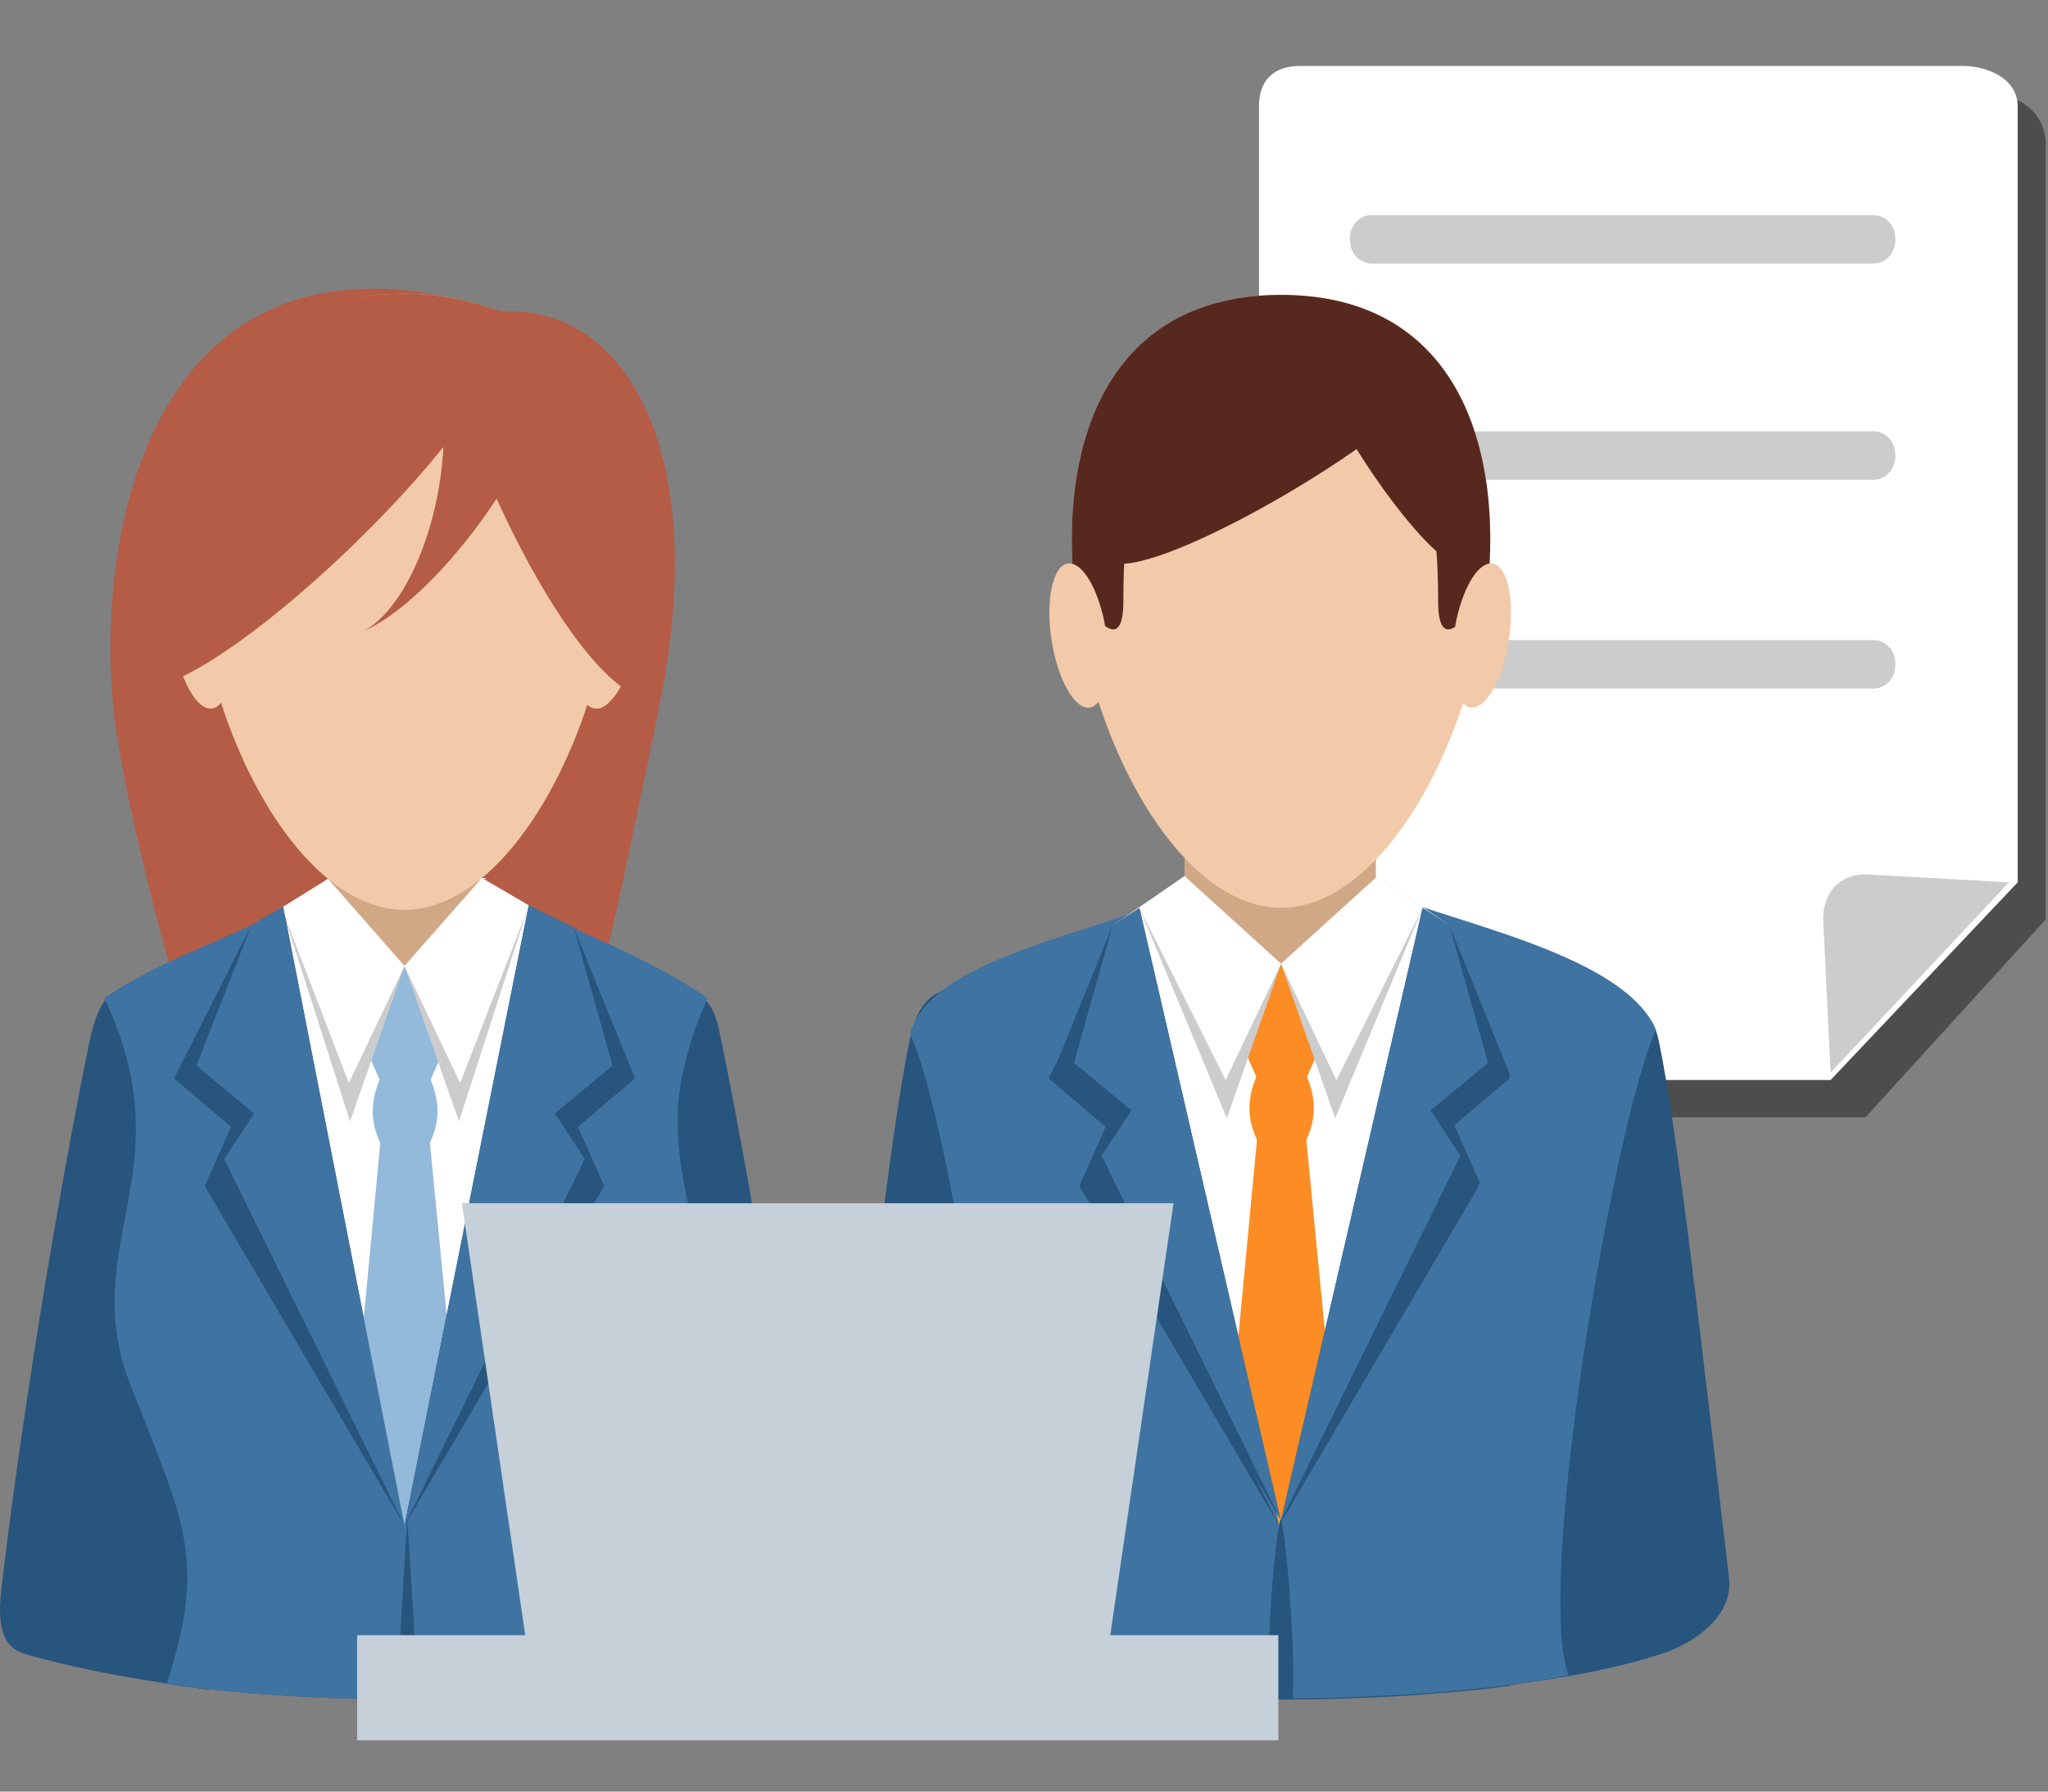 <?xml version="1.0" encoding="utf-8"?>
<!-- Generator: Adobe Illustrator 17.0.0, SVG Export Plug-In . SVG Version: 6.00 Build 0)  -->
<!DOCTYPE svg PUBLIC "-//W3C//DTD SVG 1.1//EN" "http://www.w3.org/Graphics/SVG/1.1/DTD/svg11.dtd">
<svg version="1.1" id="Objects" xmlns="http://www.w3.org/2000/svg" xmlns:xlink="http://www.w3.org/1999/xlink" x="0px" y="0px"
	 width="800px" height="700px" viewBox="-100 -125 800 700" enable-background="new -100 -125 800 700" xml:space="preserve">
<rect x="-100" y="-125" width="800" height="700" fill="#808080" stroke="none"/>
<g>
	<path fill="#4D4D4D" d="M680.233-87.583H421.587c-10.023,0-18.862,7.984-18.862,18.673v358.139
		c0,10.692,8.839,22.315,18.862,22.315h207.108l70.398-77.282V-68.91C699.093-79.599,690.256-87.583,680.233-87.583z"/>
	<g>
		<path fill="#FFFFFF" d="M666.618-99.236H407.974c-10.023,0-16.176,5.116-16.176,15.808V274.71
			c0,10.692,6.153,22.267,16.176,22.267h207.108l73.084-77.232V-83.429C688.167-94.121,676.644-99.236,666.618-99.236z"/>
		<path fill="#CCCCCC" d="M684.769,219.744l-56.075-3.111c-10.023,0-16.528,6.94-16.528,17.627l2.917,59.808L684.769,219.744z"/>
		<path fill="#CCCCCC" d="M640.365-31.126c0,5.021-3.816,9.093-8.525,9.093H435.833c-4.708,0-8.525-4.07-8.525-9.093v-0.753
			c0-5.021,3.816-9.093,8.525-9.093h196.009c4.708,0,8.525,4.07,8.525,9.093v0.753H640.365z"/>
		<path fill="#CCCCCC" d="M640.365,53.361c0,5.021-3.816,9.092-8.525,9.092H435.833c-4.708,0-8.525-4.07-8.525-9.092v-0.753
			c0-5.021,3.816-9.092,8.525-9.092h196.009c4.708,0,8.525,4.07,8.525,9.092v0.753H640.365z"/>
		<path fill="#CCCCCC" d="M640.365,134.936c0,5.021-3.816,9.091-8.525,9.091H435.833c-4.708,0-8.525-4.07-8.525-9.091v-0.756
			c0-5.021,3.816-9.091,8.525-9.091h196.009c4.708,0,8.525,4.07,8.525,9.091v0.756H640.365z"/>
	</g>
</g>
<g>
	<g>
		<path fill="#27557D" d="M113.28,280.991c36.091-9.183,61.068-34.59,67.638-3.441c7.805,37.037,25.292,132.309,35.396,217.572
			c2.174,18.396-2.503,24.006-8.005,25.78c-24.586,7.939-45.708,10.402-72.926,14.322l-22.204-254.072
			C113.172,281.081,113.236,281.001,113.28,280.991z"/>
		<path fill="#B55C46" d="M158.081,147.952C135.816,260.357,91.462,460.659,57.916,460.659
			c-33.542,0-99.314-215.313-112.229-298.278C-65.455,90.869-44.283-48.83,96.462-3.203
			C143.649-5.981,177.398,50.382,158.081,147.952z"/>
		<path fill="#27557D" d="M3.647,280.991c-45.601-11.602-60.769-36.995-68.729,1.2c-8.337,39.985-24.754,131.768-34.392,213.588
			c-2.476,20.967,4.243,24.098,10.874,25.933c23.606,6.538,43.951,9.741,70.137,13.512L3.744,281.153
			C3.75,281.081,3.681,281,3.647,280.991z"/>
		<path fill="#27557D" d="M-31.883,530.258l-1.185,2.982c56.161,7.582,125.248,7.71,181.581,0.399
			c-0.514-1.213-1.022-2.344-1.512-3.381L-31.883,530.258L-31.883,530.258z"/>
		<path fill="#3F73A1" d="M-34.918,532.98c15.937-49.034,6.733-63.463-14.163-116.909c-21.298-54.492,21.924-83.648-10.198-151.097
			c28.468-19.47,65.248-27.352,87.392-46.596c10.501,9.853,17.984,12.099,29.892,12.099s19.779-2.567,30.272-12.427
			c16.384,14.239,58.346,26.22,88.128,46.924c-30.624,69.227,10.863,80.628-10.205,151.097
			c-16.089,53.805-41.16,56.787-17.762,117.576C91.499,541.026,21.55,540.808-34.918,532.98z"/>
		<polygon fill="#FFFFFF" points="1.914,234.652 -0.744,310.043 58.424,470.244 116.754,310.043 113.128,232.576 88.28,218.047 
			28.113,218.382 		"/>
		<rect x="28.122" y="192.037" fill="#D1A886" width="59.102" height="65.298"/>
		<path fill="#F2CAA9" d="M58.005,230.483c29.614,0,57.035-36.122,71.492-80.366c0.844,0.926,1.795,1.513,2.849,1.703
			c5.897,1.04,12.648-10.766,15.081-26.367c2.426-15.611-0.377-29.117-6.27-30.159c-0.414-0.068-0.836-0.082-1.263-0.025
			c2.893-54.829-18.421-105.481-81.888-105.481c-63.514,0-84.811,50.728-81.884,105.607c-0.642-0.178-1.291-0.208-1.922-0.101
			c-5.89,1.042-8.7,14.546-6.274,30.159c2.432,15.601,9.181,27.407,15.071,26.367c1.261-0.226,2.372-1.012,3.33-2.269
			C0.731,194.059,28.26,230.483,58.005,230.483z"/>
		<path fill="#93B9DB" d="M67.81,297.703l4.112-9.282l-13.918-35.985l-13.689,35.407l4.372,9.862
			C55.058,297.703,61.436,297.703,67.81,297.703z"/>
		<polygon fill="#CCCCCC" points="28.106,218.382 58.005,252.436 36.728,313.134 10.425,230.895 		"/>
		<polygon fill="#27557D" points="10.616,229.247 58.005,471.097 -20.012,338.42 -9.764,315.258 -32.024,296.331 -1.803,236.538 		
			"/>
		<polygon fill="#CCCCCC" points="88.28,218.051 58.005,252.436 79.278,313.134 105.965,230.566 		"/>
		<polygon fill="#93B9DB" points="48.687,320.273 67.81,320.273 77.748,422.508 58.005,471.097 39.009,422.508 		"/>
		<polygon fill="#FFFFFF" points="28.113,218.372 58.005,252.436 36.27,298.136 10.432,230.885 		"/>
		<polygon fill="#3F73A1" points="10.616,229.247 58.005,471.097 -12.428,327.836 -0.744,310.043 -23.271,291.351 -1.807,236.538 		
			"/>
		<polygon fill="#27557D" points="106.545,228.729 58.005,471.097 136.021,338.42 125.772,315.258 148.037,296.331 124.133,237.403 
					"/>
		<polygon fill="#3F73A1" points="106.545,228.729 58.005,471.097 128.437,327.836 116.754,310.043 139.277,291.351 
			124.133,237.403 		"/>
		<polygon fill="#FFFFFF" points="88.28,218.041 58.005,252.436 79.741,298.136 105.965,230.553 		"/>
		<path fill="#93B9DB" d="M48.687,296.014H67.81c4.271,9.455,3.939,17.72,0,25.789H48.687
			C44.745,313.734,44.413,305.47,48.687,296.014z"/>
		<path fill="#27557D" d="M55.316,539.007c0.501-17.75,1.758-38.852,3.79-70.491c2.034,31.642,3.387,52.749,3.999,70.492
			C60.504,539.026,57.911,539.02,55.316,539.007z"/>
		<path fill="#F2CAA9" d="M141.398,105.068c5.716,1.362,8.178,12.886,5.5,25.739c-2.681,12.855-9.492,22.188-15.205,20.83
			c-5.723-1.358-8.182-12.878-5.5-25.741C128.871,113.043,135.675,103.716,141.398,105.068z"/>
		<path fill="#B55C46" d="M141.058,95.271c2.947-54.83-18.763-105.481-83.383-105.481c-64.674,0-86.363,50.728-83.383,105.602
			c5.232,1.366,10.682,11.401,13.088,24.463c4.217,2.972,7.269,1.237,7.269-9.818c0-32.629,3.854-61.547,24.31-68.449
			c19.466-6.558,23.746,7.84,38.604,7.84c14.855,0,19.536-13.564,38.599-7.84c19.791,5.953,24.308,35.819,24.308,68.449
			c0,10.607,2.816,12.635,6.767,10.157C129.704,106.404,135.584,95.91,141.058,95.271z"/>
		<path fill="#B55C46" d="M116.623,8.351c4.116,30.724-41.169,97.678-74.099,113.05c21.029-12.447,34.831-58.721,29.757-92.189
			C71.093,21.362,120.05,14.196,116.623,8.351z"/>
		<path fill="#B55C46" d="M94.677,12.433C90.789,43.193-6.713,138.839-42.325,144.057C-53.379-14.084,37.771,51.578,46.687,19.626
			C48.808,12.005,96.489,19.048,94.677,12.433z"/>
		<path fill="#B55C46" d="M71.261-7.216c-2.315,30.942,45.346,141.83,79.109,154.982c12.738-113.193-14.816-127.917-33.643-137.1
			C109.96,7.364,68.176-1.153,71.261-7.216z"/>
	</g>
	<g>
		<path fill="#27557D" d="M454.923,280.991c36.091-9.183,86.373-30.982,92.933,0.162c7.798,37.027,17.419,124.798,27.513,210.064
			c2.174,18.383-19.919,27.913-25.417,29.687c-24.586,7.934-45.709,10.402-72.919,14.322l-22.207-254.072
			C454.815,281.081,454.882,281.001,454.923,280.991z"/>
		<path fill="#27557D" d="M345.29,280.991c-45.594-11.601-81.828-38.654-89.787-0.466c-8.327,39.978-17.453,127.573-27.08,209.387
			c-2.469,20.961,17.994,29.966,24.62,31.802c23.608,6.533,43.951,9.741,70.137,13.512l22.207-254.072
			C345.394,281.081,345.32,280.994,345.29,280.991z"/>
		<path fill="#27557D" d="M309.76,530.258l-1.185,2.982c56.165,7.582,125.251,7.71,181.584,0.399
			c-0.518-1.213-1.024-2.344-1.516-3.381L309.76,530.258L309.76,530.258z"/>
		<path fill="#3F73A1" d="M287.192,529.647c12.456-38.312-15.974-217.688-31.69-250.677c8.938-33.859,92.109-41.347,114.252-60.59
			c10.501,9.853,17.984,12.099,29.892,12.099c11.909,0,19.779-2.567,30.272-12.427c16.384,14.239,102.24,25.343,116.924,59.212
			c-16.714,37.786-47.371,217.742-34.103,252.216C456.824,541.199,344.733,542.03,287.192,529.647z"/>
		<polygon fill="#FFFFFF" points="343.556,234.652 340.898,310.043 400.068,470.244 458.398,310.043 454.772,232.576 
			429.923,218.047 369.759,218.382 		"/>
		<rect x="369.768" y="192.037" fill="#D1A886" width="59.103" height="65.298"/>
		<path fill="#FCB024" d="M409.453,297.703l4.112-9.282l-13.918-35.985l-13.689,35.407l4.372,9.862
			C396.701,297.703,403.078,297.703,409.453,297.703z"/>
		<polygon fill="#CCCCCC" points="369.752,218.382 399.647,252.436 378.371,313.134 352.067,230.895 		"/>
		<polygon fill="#27557D" points="352.259,229.247 399.647,471.097 321.631,338.42 331.882,315.258 309.618,296.331 
			339.839,236.538 		"/>
		<polygon fill="#CCCCCC" points="429.923,218.051 399.647,252.436 420.921,313.134 447.607,230.566 		"/>
		<polygon fill="#FCB024" points="390.33,320.273 409.453,320.273 419.389,422.508 399.647,471.097 380.652,422.508 		"/>
		<polygon fill="#FFFFFF" points="369.759,218.372 399.647,252.436 377.914,298.136 352.074,230.885 		"/>
		<polygon fill="#3F73A1" points="352.259,229.247 399.647,471.097 329.211,327.836 340.898,310.043 318.371,291.351 
			339.839,236.538 		"/>
		<polygon fill="#27557D" points="448.189,228.729 399.647,471.097 477.667,338.42 467.416,315.258 489.68,296.331 465.775,237.403 
					"/>
		<polygon fill="#3F73A1" points="448.189,228.729 399.647,471.097 470.08,327.836 458.398,310.043 480.923,291.351 
			465.775,237.403 		"/>
		<polygon fill="#FFFFFF" points="429.923,218.041 399.647,252.436 421.384,298.136 447.607,230.553 		"/>
		<path fill="#FCB024" d="M390.33,296.014h19.123c4.273,9.455,3.937,17.72,0,25.789H390.33
			C386.388,313.734,386.052,305.47,390.33,296.014z"/>
		<path fill="#27557D" d="M396.959,539.007c0.501-17.75,1.758-38.852,3.79-70.491c2.036,31.642,3.387,52.749,3.999,70.492
			C402.148,539.026,399.554,539.02,396.959,539.007z"/>
		<polygon fill="#FFFFFF" points="334.604,236.586 341.949,308.857 400.818,468.253 458.851,308.857 466.193,236.586 
			438.112,217.322 362.692,217.322 		"/>
		<rect x="362.692" y="191.451" fill="#D1A886" width="74.764" height="64.966"/>
		<path fill="#F2CAA9" d="M400.401,229.698c29.469,0,56.74-35.934,71.129-79.959c0.84,0.922,1.79,1.511,2.842,1.696
			c5.86,1.036,12.577-10.708,15-26.237c2.413-15.531-0.373-28.964-6.236-30.003c-0.417-0.071-0.833-0.079-1.257-0.029
			c2.876-54.548-18.33-104.945-81.478-104.945c-63.199,0-84.384,50.472-81.471,105.075c-0.645-0.175-1.284-0.21-1.912-0.101
			c-5.863,1.037-8.656,14.472-6.24,30.003c2.419,15.528,9.137,27.273,14.996,26.237c1.25-0.226,2.363-1.009,3.309-2.256
			C343.415,193.459,370.808,229.698,400.401,229.698z"/>
		<path fill="#57291E" d="M481.885,95.166C484.764,40.618,463.548-9.78,400.401-9.78c-63.199,0-84.394,50.472-81.481,105.074
			c5.111,1.356,10.437,11.342,12.789,24.335c4.119,2.96,7.107,1.231,7.107-9.77c0-32.468,3.76-61.235,23.749-68.096
			c19.025-6.533,23.208,7.8,37.728,7.8c14.513,0,19.093-13.5,37.721-7.8c19.342,5.917,23.756,35.629,23.756,68.096
			c0,10.556,2.742,12.574,6.606,10.106C470.789,106.244,476.535,95.805,481.885,95.166z"/>
		<path fill="#FC8D25" d="M410.155,296.582l4.096-9.232l-13.85-35.809l-13.622,35.229l4.351,9.812
			C397.47,296.582,403.814,296.582,410.155,296.582z"/>
		<polygon fill="#CCCCCC" points="362.692,217.322 400.401,251.54 379.23,311.936 345.095,229.773 		"/>
		<polygon fill="#27557D" points="345.095,229.773 400.401,469.099 322.78,337.089 332.975,314.05 310.825,295.217 334.604,236.586 
					"/>
		<polygon fill="#CCCCCC" points="438.112,217.322 400.401,251.54 421.569,311.936 455.703,229.773 		"/>
		<polygon fill="#FC8D25" points="391.13,319.036 410.155,319.036 420.04,420.755 400.401,469.099 381.499,420.755 		"/>
		<path fill="#57291E" d="M457.255,25.724C449.1,43.112,366.97,92.937,339.763,95.212C312.558,97.489,338.318-19.318,457.255,25.724
			z"/>
		<path fill="#57291E" d="M418.156,25.724c3.514,17.388,38.91,67.213,50.635,69.489C480.517,97.489,469.415-19.318,418.156,25.724z"
			/>
		<polygon fill="#FFFFFF" points="362.692,217.322 400.401,251.54 378.774,297.011 345.095,229.773 		"/>
		<polygon fill="#3F73A1" points="345.095,229.773 400.401,469.099 330.324,326.563 341.949,308.857 319.535,290.26 
			334.604,236.586 		"/>
		<polygon fill="#27557D" points="455.703,229.773 400.401,469.099 478.024,337.089 467.825,314.05 489.977,295.217 
			466.193,236.586 		"/>
		<polygon fill="#3F73A1" points="455.703,229.773 400.401,469.099 470.474,326.563 458.851,308.857 481.266,290.26 
			466.193,236.586 		"/>
		<polygon fill="#FFFFFF" points="438.112,217.322 400.401,251.54 422.026,297.011 455.703,229.773 		"/>
		<path fill="#FC8D25" d="M391.13,294.907h19.025c4.254,9.4,3.921,17.62,0,25.652H391.13
			C387.208,312.526,386.876,304.306,391.13,294.907z"/>
		<path fill="#27557D" d="M395.618,539.001c3.122,0.025,6.236,0.032,9.351,0.016c1.146-17.165-2.301-62.924-4.674-70.484
			C397.923,474.588,394.483,520.931,395.618,539.001z"/>
	</g>
	<polygon fill="#C5D0D9" points="332.761,520.24 358.415,345.125 80.444,345.125 106.101,520.24 	"/>
	<rect x="39.503" y="513.883" fill="#C5D0D9" width="359.852" height="41.062"/>
</g>
</svg>
